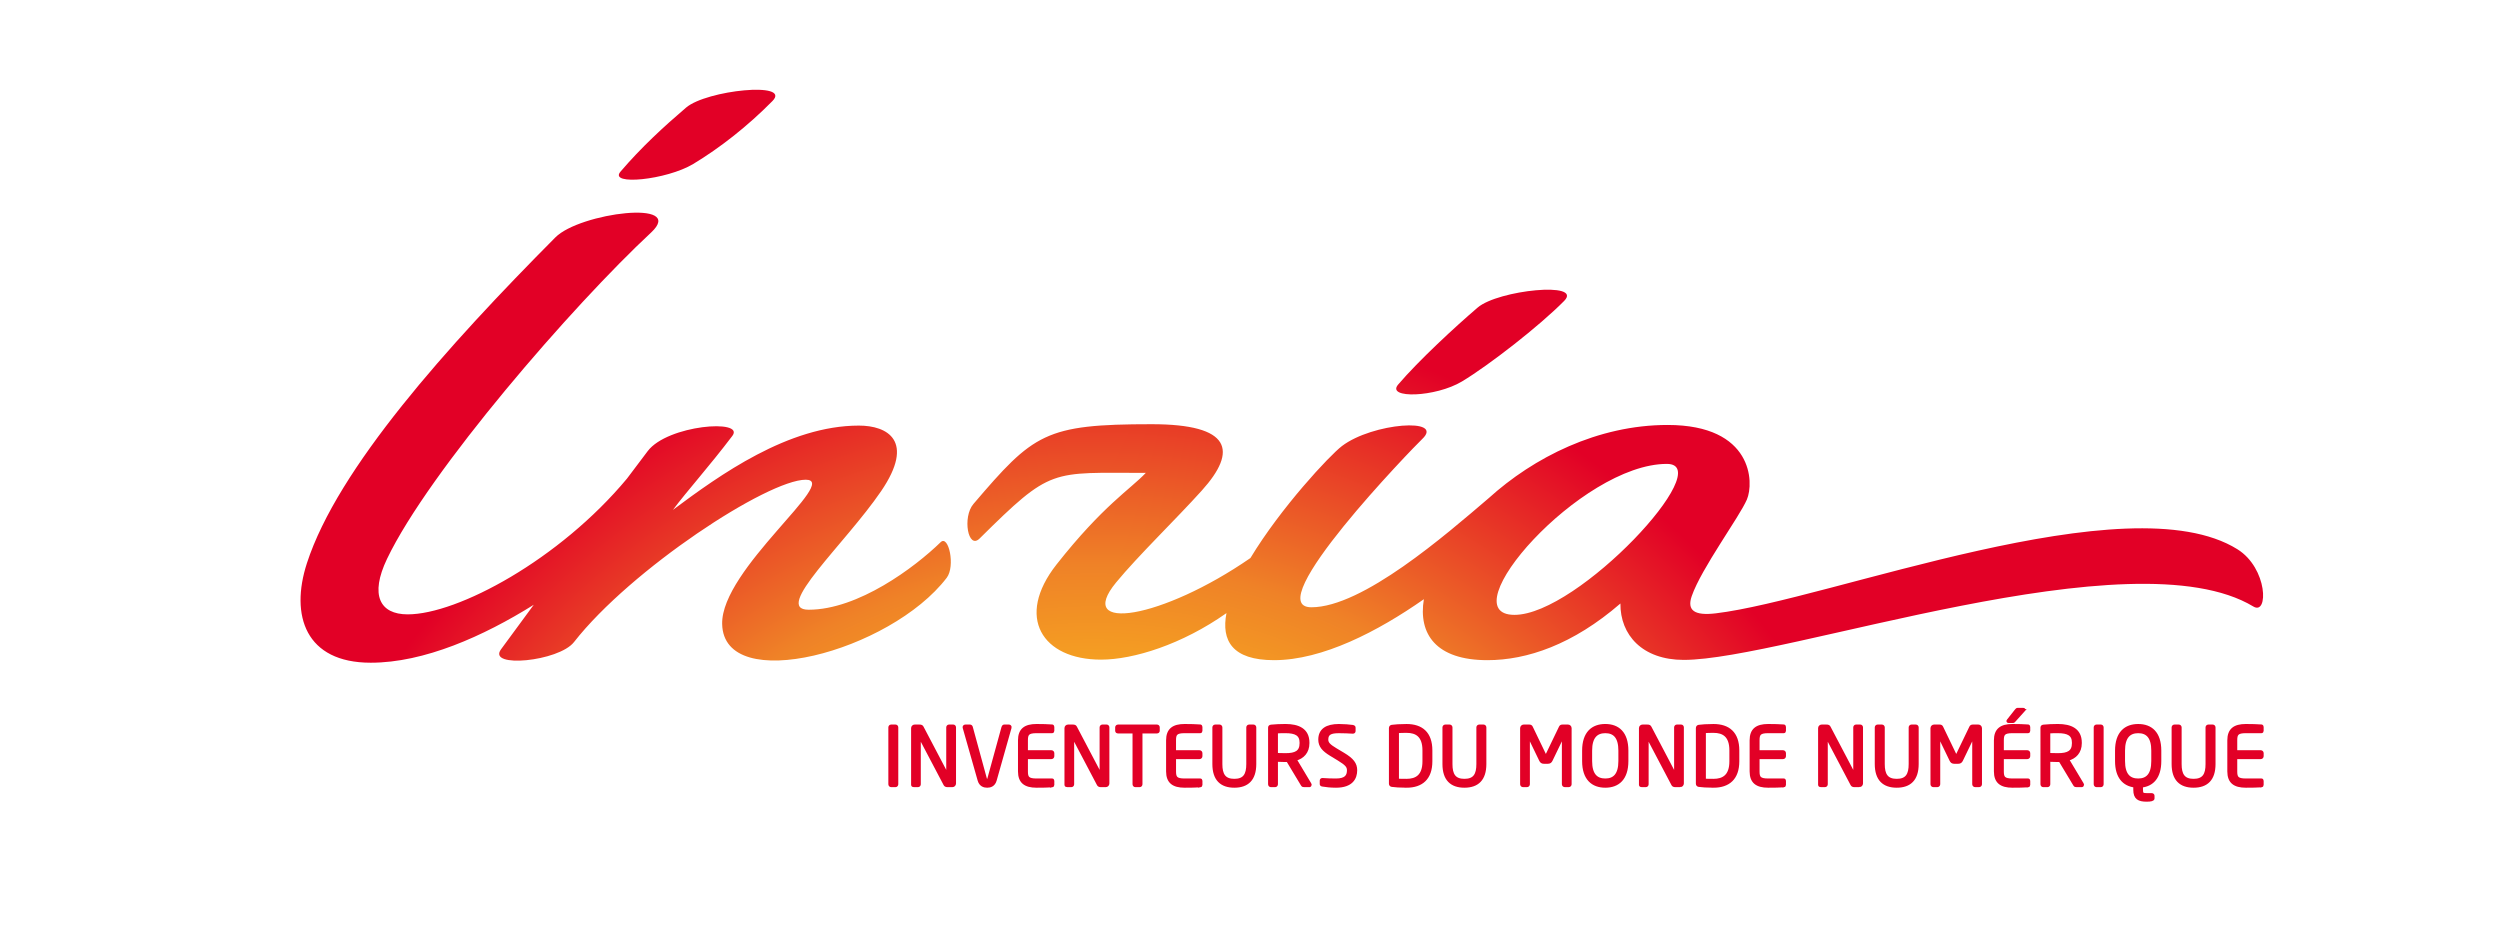<?xml version="1.0" encoding="UTF-8" standalone="no"?>
<!-- Generator: Adobe Illustrator 14.0.0, SVG Export Plug-In . SVG Version: 6.00 Build 43363)  -->

<svg
   xmlns:dc="http://purl.org/dc/elements/1.1/"
   xmlns:cc="http://creativecommons.org/ns#"
   xmlns:rdf="http://www.w3.org/1999/02/22-rdf-syntax-ns#"
   xmlns:svg="http://www.w3.org/2000/svg"
   xmlns="http://www.w3.org/2000/svg"
   xmlns:sodipodi="http://sodipodi.sourceforge.net/DTD/sodipodi-0.dtd"
   xmlns:inkscape="http://www.inkscape.org/namespaces/inkscape"
   version="1.1"
   id="Calque_1"
   x="0px"
   y="0px"
   width="194.116"
   height="73.449"
   viewBox="0 0 194.116 73.449"
   enable-background="new 0 0 210 103"
   xml:space="preserve"
   sodipodi:docname="inria.svg"
   inkscape:version="0.92.4 5da689c313, 2019-01-14"><defs
   id="defs78" /><sodipodi:namedview
   pagecolor="#ffffff"
   bordercolor="#666666"
   borderopacity="1"
   objecttolerance="10"
   gridtolerance="10"
   guidetolerance="10"
   inkscape:pageopacity="0"
   inkscape:pageshadow="2"
   inkscape:window-width="3840"
   inkscape:window-height="2047"
   id="namedview76"
   showgrid="false"
   inkscape:zoom="6.480668"
   inkscape:cx="74.532024"
   inkscape:cy="71.975784"
   inkscape:window-x="1920"
   inkscape:window-y="0"
   inkscape:window-maximized="1"
   inkscape:current-layer="Calque_1" />
<rect
   id="rect3785"
   width="194.116"
   height="73.449"
   x="0"
   y="0"
   style="fill:#ffffff;stroke-width:0.809" /><g
   id="g73"
   transform="translate(-7.715,-14.737)">
	<g
   id="g71">
		<g
   id="g11">
			<radialGradient
   id="SVGID_1_"
   cx="92.62"
   cy="104.384"
   r="66.332"
   gradientUnits="userSpaceOnUse">
				<stop
   offset="0.4"
   style="stop-color:#FECD1A"
   id="stop2" />
				<stop
   offset="0.69"
   style="stop-color:#EF8227"
   id="stop4" />
				<stop
   offset="1"
   style="stop-color:#E20026"
   id="stop6" />
			</radialGradient>
			<path
   d="m 61.542,27.469 c 2.083,-1.256 4.229,-2.938 6.154,-4.891 1.508,-1.529 -5.119,-0.846 -6.712,0.516 -1.716,1.465 -3.479,3.084 -5.092,4.973 -0.943,1.103 3.585,0.644 5.65,-0.598 z m 59.696,16.883 c 2.084,-1.254 6.001,-4.297 7.928,-6.25 1.507,-1.528 -5.121,-0.846 -6.714,0.514 -1.717,1.467 -4.567,4.097 -6.181,5.986 -0.941,1.104 2.903,0.992 4.967,-0.25 z m 60.2,13.03 c -8.486,-5.284 -31.699,3.927 -40.503,4.979 -1.649,0.197 -2.251,-0.221 -1.862,-1.34 0.748,-2.156 3.691,-6.127 4.281,-7.496 0.561,-1.303 0.482,-5.791 -6.156,-5.791 -5.424,0 -10.398,2.52 -13.896,5.688 -3.332,2.846 -9.791,8.468 -13.765,8.468 -4.113,0 7.937,-12.433 8.603,-13.06 1.791,-1.684 -3.855,-1.266 -6.23,0.543 -0.947,0.721 -4.735,4.77 -7.104,8.693 -6.854,4.739 -13.675,5.84 -10.43,1.898 1.727,-2.096 4.646,-4.906 6.654,-7.137 2.804,-3.107 2.295,-5.152 -3.895,-5.152 -8.285,0 -9.162,0.721 -13.838,6.196 -0.867,1.017 -0.418,3.566 0.479,2.681 5.608,-5.549 5.481,-5.096 12.906,-5.096 -1.196,1.266 -3.322,2.533 -6.932,7.113 -3.216,4.086 -1.112,7.387 3.455,7.387 2.525,0 6.294,-1.182 9.741,-3.613 -0.412,2.129 0.441,3.654 3.694,3.654 3.768,0 8.069,-2.241 11.633,-4.734 -0.447,2.705 0.947,4.734 4.932,4.734 3.068,0 6.641,-1.205 10.329,-4.4 -0.021,2.441 1.704,4.379 4.916,4.379 7.821,0 34.835,-9.811 44.235,-4.143 1.176,0.708 1.124,-2.974 -1.247,-4.451 z m -56.129,5.097 c -5.128,0 5.141,-11.722 11.831,-11.722 4.005,0 -6.886,11.722 -11.831,11.722 z M 80.752,56.837 c -2.01,1.958 -6.404,5.243 -10.249,5.243 -2.841,0 2.819,-5.094 5.624,-9.201 2.678,-3.922 0.487,-5.096 -1.722,-5.096 -5.476,0 -10.817,3.842 -14.44,6.545 1.094,-1.467 2.797,-3.346 4.615,-5.746 1.009,-1.33 -5.027,-0.855 -6.57,1.178 -0.492,0.645 -1.035,1.366 -1.611,2.137 C 51.16,58.192 43.253,62.44 39.37,62.44 c -2.164,0 -2.95,-1.492 -1.604,-4.308 3.246,-6.79 14.431,-19.694 20.51,-25.345 2.761,-2.584 -5.533,-1.533 -7.435,0.379 -8.424,8.477 -16.904,17.938 -19.295,25.3 -1.321,4.069 -0.103,7.728 4.955,7.728 4.152,0 8.753,-2.057 12.66,-4.5 -0.963,1.312 -1.839,2.5 -2.543,3.459 -1.104,1.492 4.486,0.947 5.664,-0.559 4.421,-5.654 15.042,-12.609 17.998,-12.609 2.691,0 -6.578,6.945 -6.492,11.199 0.107,5.582 13.045,2.164 17.436,-3.584 0.684,-0.897 0.149,-3.368 -0.472,-2.763 z"
   id="path9"
   inkscape:connector-curvature="0"
   style="fill:url(#SVGID_1_)" />
		</g>
		<g
   id="g69">
			<g
   id="g67">
				<g
   id="g65">
					<path
   d="m 77.25,75.756 h -0.345 c -0.062,0 -0.113,-0.057 -0.113,-0.125 v -4.416 c 0,-0.062 0.044,-0.119 0.113,-0.119 h 0.345 c 0.062,0 0.113,0.051 0.113,0.119 v 4.416 c 0,0.062 -0.044,0.125 -0.113,0.125 z"
   id="path13"
   inkscape:connector-curvature="0"
   style="fill:#e20026;stroke:#e20026;stroke-width:0.2" />
					<path
   d="m 81.665,75.756 h -0.389 c -0.1,0 -0.169,-0.037 -0.201,-0.101 l -1.938,-3.681 c -0.006,-0.013 -0.012,-0.02 -0.019,-0.02 -0.007,0 -0.006,0.007 -0.006,0.02 v 3.662 c 0,0.062 -0.05,0.119 -0.113,0.119 h -0.326 c -0.062,0 -0.113,-0.013 -0.113,-0.075 v -4.409 c 0,-0.1 0.082,-0.176 0.182,-0.176 h 0.345 c 0.175,0 0.207,0.031 0.257,0.126 l 1.925,3.663 0.013,0.018 c 0.006,0 0.006,-0.012 0.006,-0.018 v -3.67 c 0,-0.062 0.05,-0.119 0.113,-0.119 h 0.333 c 0.069,0 0.113,0.057 0.113,0.119 v 4.359 c 0,0.101 -0.082,0.183 -0.182,0.183 z"
   id="path15"
   inkscape:connector-curvature="0"
   style="fill:#e20026;stroke:#e20026;stroke-width:0.2" />
					<path
   d="m 86.158,71.24 -1.154,4.083 c -0.113,0.396 -0.401,0.477 -0.64,0.477 -0.232,0 -0.527,-0.081 -0.64,-0.477 l -1.16,-4.083 c -0.006,-0.012 -0.006,-0.025 -0.006,-0.037 0,-0.062 0.05,-0.107 0.113,-0.107 h 0.364 c 0.05,0 0.1,0.045 0.113,0.095 l 1.091,3.995 c 0.025,0.088 0.056,0.131 0.125,0.131 0.062,0 0.094,-0.043 0.119,-0.131 l 1.097,-3.995 c 0.013,-0.05 0.057,-0.095 0.107,-0.095 h 0.37 c 0.062,0 0.106,0.045 0.106,0.107 0.002,0.012 0.002,0.026 -0.005,0.037 z"
   id="path17"
   inkscape:connector-curvature="0"
   style="fill:#e20026;stroke:#e20026;stroke-width:0.2" />
					<path
   d="m 89.417,75.769 c -0.238,0.024 -0.853,0.031 -1.223,0.031 -0.878,0 -1.336,-0.333 -1.336,-1.167 v -2.414 c 0,-0.834 0.458,-1.166 1.336,-1.166 0.37,0 0.959,0.012 1.223,0.037 0.038,0.006 0.062,0.051 0.062,0.088 v 0.313 c 0,0.044 -0.025,0.075 -0.069,0.075 H 88.2 c -0.665,0 -0.771,0.176 -0.771,0.652 v 0.871 h 1.925 c 0.069,0 0.125,0.057 0.125,0.126 v 0.238 c 0,0.069 -0.056,0.126 -0.125,0.126 h -1.925 v 1.053 c 0,0.477 0.106,0.652 0.771,0.652 h 1.21 c 0.044,0 0.069,0.031 0.069,0.076 v 0.319 c 0,0.04 -0.025,0.083 -0.062,0.09 z"
   id="path19"
   inkscape:connector-curvature="0"
   style="fill:#e20026;stroke:#e20026;stroke-width:0.2" />
					<path
   d="m 93.573,75.756 h -0.389 c -0.1,0 -0.169,-0.037 -0.201,-0.101 l -1.938,-3.681 c -0.006,-0.013 -0.012,-0.02 -0.019,-0.02 -0.007,0 -0.006,0.007 -0.006,0.02 v 3.662 c 0,0.062 -0.05,0.119 -0.113,0.119 h -0.326 c -0.062,0 -0.113,-0.013 -0.113,-0.075 v -4.409 c 0,-0.1 0.082,-0.176 0.182,-0.176 h 0.345 c 0.175,0 0.207,0.031 0.257,0.126 l 1.925,3.663 0.013,0.018 c 0.006,0 0.006,-0.012 0.006,-0.018 v -3.67 c 0,-0.062 0.05,-0.119 0.113,-0.119 h 0.333 c 0.069,0 0.113,0.057 0.113,0.119 v 4.359 c 0,0.101 -0.082,0.183 -0.182,0.183 z"
   id="path21"
   inkscape:connector-curvature="0"
   style="fill:#e20026;stroke:#e20026;stroke-width:0.2" />
					<path
   d="m 97.546,71.586 h -1.223 v 4.045 c 0,0.062 -0.044,0.125 -0.113,0.125 h -0.345 c -0.062,0 -0.113,-0.057 -0.113,-0.125 v -4.045 h -1.223 c -0.069,0 -0.125,-0.031 -0.125,-0.102 v -0.275 c 0,-0.062 0.056,-0.113 0.125,-0.113 h 3.017 c 0.069,0 0.119,0.045 0.119,0.113 v 0.275 c 0,0.064 -0.05,0.102 -0.119,0.102 z"
   id="path23"
   inkscape:connector-curvature="0"
   style="fill:#e20026;stroke:#e20026;stroke-width:0.2" />
					<path
   d="m 100.917,75.769 c -0.238,0.024 -0.853,0.031 -1.223,0.031 -0.878,0 -1.336,-0.333 -1.336,-1.167 v -2.414 c 0,-0.834 0.458,-1.166 1.336,-1.166 0.37,0 0.959,0.012 1.223,0.037 0.038,0.006 0.062,0.051 0.062,0.088 v 0.313 c 0,0.044 -0.025,0.075 -0.069,0.075 H 99.7 c -0.665,0 -0.771,0.176 -0.771,0.652 v 0.871 h 1.925 c 0.069,0 0.125,0.057 0.125,0.126 v 0.238 c 0,0.069 -0.056,0.126 -0.125,0.126 H 98.93 v 1.053 c 0,0.477 0.106,0.652 0.771,0.652 h 1.21 c 0.044,0 0.069,0.031 0.069,0.076 v 0.319 c 0,0.04 -0.025,0.083 -0.063,0.09 z"
   id="path25"
   inkscape:connector-curvature="0"
   style="fill:#e20026;stroke:#e20026;stroke-width:0.2" />
					<path
   d="m 103.556,75.8 c -1.016,0 -1.605,-0.54 -1.605,-1.737 v -2.848 c 0,-0.062 0.05,-0.119 0.119,-0.119 h 0.339 c 0.062,0 0.119,0.051 0.119,0.119 v 2.848 c 0,0.809 0.251,1.248 1.028,1.248 0.778,0 1.029,-0.433 1.029,-1.248 v -2.848 c 0,-0.062 0.05,-0.119 0.119,-0.119 h 0.338 c 0.063,0 0.119,0.051 0.119,0.119 v 2.848 c 0.001,1.197 -0.589,1.737 -1.605,1.737 z"
   id="path27"
   inkscape:connector-curvature="0"
   style="fill:#e20026;stroke:#e20026;stroke-width:0.2" />
					<path
   d="m 109.38,75.756 h -0.401 c -0.075,0 -0.112,0 -0.163,-0.082 l -1.123,-1.868 c -0.018,0 -0.037,0 -0.056,0 -0.038,0 -0.069,0 -0.106,0 -0.207,0 -0.357,-0.007 -0.689,-0.019 v 1.844 c 0,0.062 -0.045,0.125 -0.113,0.125 h -0.339 c -0.062,0 -0.113,-0.057 -0.113,-0.125 V 71.24 c 0,-0.088 0.038,-0.125 0.15,-0.138 0.27,-0.031 0.741,-0.05 1.104,-0.05 0.99,0 1.756,0.332 1.756,1.348 v 0.044 c 0,0.702 -0.414,1.116 -0.984,1.267 l 1.141,1.906 c 0.014,0.02 0.02,0.038 0.02,0.057 -0.002,0.045 -0.033,0.082 -0.084,0.082 z M 108.722,72.4 c 0,-0.627 -0.408,-0.834 -1.191,-0.834 -0.195,0 -0.539,0 -0.689,0.02 v 1.718 c 0.275,0.007 0.545,0.013 0.689,0.013 0.771,0 1.191,-0.194 1.191,-0.872 z"
   id="path29"
   inkscape:connector-curvature="0"
   style="fill:#e20026;stroke:#e20026;stroke-width:0.2" />
					<path
   d="m 111.448,75.8 c -0.439,0 -0.766,-0.044 -1.041,-0.088 -0.107,-0.019 -0.119,-0.044 -0.119,-0.112 v -0.252 c 0,-0.068 0.05,-0.1 0.106,-0.1 0.007,0 0.013,0 0.019,0 0.289,0.025 0.746,0.037 1.035,0.037 0.752,0 0.953,-0.301 0.953,-0.74 0,-0.312 -0.182,-0.488 -0.753,-0.84 l -0.608,-0.37 c -0.576,-0.351 -0.865,-0.671 -0.865,-1.173 0,-0.759 0.546,-1.109 1.499,-1.109 0.37,0 0.853,0.037 1.091,0.074 0.062,0.014 0.107,0.045 0.107,0.107 v 0.27 c 0,0.062 -0.045,0.1 -0.107,0.1 -0.006,0 -0.006,0 -0.012,0 -0.276,-0.018 -0.715,-0.037 -1.079,-0.037 -0.646,0 -0.922,0.139 -0.922,0.596 0,0.295 0.207,0.471 0.684,0.76 l 0.577,0.344 c 0.727,0.434 0.984,0.778 0.984,1.279 0,0.601 -0.313,1.254 -1.549,1.254 z"
   id="path31"
   inkscape:connector-curvature="0"
   style="fill:#e20026;stroke:#e20026;stroke-width:0.2" />
					<path
   d="m 116.933,75.8 c -0.477,0 -0.959,-0.031 -1.141,-0.063 -0.082,-0.012 -0.132,-0.062 -0.132,-0.156 v -4.309 c 0,-0.088 0.05,-0.145 0.132,-0.156 0.182,-0.031 0.664,-0.062 1.141,-0.062 1.16,0 1.9,0.596 1.9,1.95 v 0.847 c 0,1.34 -0.74,1.949 -1.9,1.949 z m 1.33,-2.797 c 0,-1.136 -0.577,-1.462 -1.33,-1.462 -0.295,0 -0.488,0.007 -0.695,0.02 v 3.737 c 0.2,0.013 0.4,0.013 0.695,0.013 0.753,0 1.33,-0.332 1.33,-1.461 z"
   id="path33"
   inkscape:connector-curvature="0"
   style="fill:#e20026;stroke:#e20026;stroke-width:0.2" />
					<path
   d="m 121.421,75.8 c -1.016,0 -1.605,-0.54 -1.605,-1.737 v -2.848 c 0,-0.062 0.051,-0.119 0.119,-0.119 h 0.34 c 0.062,0 0.119,0.051 0.119,0.119 v 2.848 c 0,0.809 0.25,1.248 1.027,1.248 0.778,0 1.029,-0.433 1.029,-1.248 v -2.848 c 0,-0.062 0.05,-0.119 0.119,-0.119 h 0.338 c 0.063,0 0.119,0.051 0.119,0.119 v 2.848 c 0,1.197 -0.588,1.737 -1.605,1.737 z"
   id="path35"
   inkscape:connector-curvature="0"
   style="fill:#e20026;stroke:#e20026;stroke-width:0.2" />
					<path
   d="m 129.521,75.756 h -0.307 c -0.068,0 -0.125,-0.057 -0.125,-0.125 v -3.719 c 0,-0.014 0,-0.02 -0.007,-0.02 -0.007,0 -0.007,0 -0.013,0.013 l -0.896,1.856 c -0.062,0.125 -0.125,0.182 -0.282,0.182 h -0.288 c -0.157,0 -0.22,-0.057 -0.283,-0.182 l -0.896,-1.856 c -0.006,-0.013 -0.006,-0.013 -0.012,-0.013 -0.007,0 -0.007,0.006 -0.007,0.02 v 3.719 c 0,0.068 -0.057,0.125 -0.126,0.125 h -0.307 c -0.069,0 -0.125,-0.057 -0.125,-0.125 v -4.353 c 0,-0.101 0.081,-0.183 0.182,-0.183 h 0.407 c 0.112,0 0.163,0.025 0.2,0.107 l 1.035,2.15 c 0.025,0.057 0.044,0.069 0.075,0.069 0.032,0 0.05,-0.013 0.075,-0.069 l 1.035,-2.15 c 0.037,-0.082 0.088,-0.107 0.201,-0.107 h 0.407 c 0.101,0 0.182,0.082 0.182,0.183 v 4.353 c 0,0.068 -0.055,0.125 -0.125,0.125 z"
   id="path37"
   inkscape:connector-curvature="0"
   style="fill:#e20026;stroke:#e20026;stroke-width:0.2" />
					<path
   d="m 132.36,75.8 c -0.984,0 -1.699,-0.577 -1.699,-1.97 v -0.809 c 0,-1.393 0.715,-1.969 1.699,-1.969 0.984,0 1.693,0.576 1.693,1.969 v 0.809 c 0.001,1.393 -0.708,1.97 -1.693,1.97 z m 1.116,-2.779 c 0,-1.054 -0.426,-1.455 -1.115,-1.455 -0.684,0 -1.123,0.401 -1.123,1.455 v 0.809 c 0,1.055 0.433,1.455 1.123,1.455 0.684,0 1.115,-0.4 1.115,-1.455 z"
   id="path39"
   inkscape:connector-curvature="0"
   style="fill:#e20026;stroke:#e20026;stroke-width:0.2" />
					<path
   d="m 138.177,75.756 h -0.389 c -0.1,0 -0.169,-0.037 -0.2,-0.101 l -1.938,-3.681 c -0.006,-0.013 -0.012,-0.02 -0.018,-0.02 -0.007,0 -0.007,0.007 -0.007,0.02 v 3.662 c 0,0.062 -0.05,0.119 -0.112,0.119 h -0.326 c -0.062,0 -0.113,-0.013 -0.113,-0.075 v -4.409 c 0,-0.1 0.082,-0.176 0.182,-0.176 h 0.346 c 0.175,0 0.207,0.031 0.256,0.126 l 1.926,3.663 0.013,0.018 c 0.007,0 0.007,-0.012 0.007,-0.018 v -3.67 c 0,-0.062 0.05,-0.119 0.112,-0.119 h 0.333 c 0.068,0 0.112,0.057 0.112,0.119 v 4.359 c -0.002,0.101 -0.083,0.183 -0.184,0.183 z"
   id="path41"
   inkscape:connector-curvature="0"
   style="fill:#e20026;stroke:#e20026;stroke-width:0.2" />
					<path
   d="m 140.766,75.8 c -0.477,0 -0.96,-0.031 -1.142,-0.063 -0.081,-0.012 -0.131,-0.062 -0.131,-0.156 v -4.309 c 0,-0.088 0.05,-0.145 0.131,-0.156 0.182,-0.031 0.665,-0.062 1.142,-0.062 1.16,0 1.9,0.596 1.9,1.95 v 0.847 c 0,1.34 -0.74,1.949 -1.9,1.949 z m 1.329,-2.797 c 0,-1.136 -0.576,-1.462 -1.329,-1.462 -0.295,0 -0.489,0.007 -0.696,0.02 v 3.737 c 0.201,0.013 0.401,0.013 0.696,0.013 0.753,0 1.329,-0.332 1.329,-1.461 z"
   id="path43"
   inkscape:connector-curvature="0"
   style="fill:#e20026;stroke:#e20026;stroke-width:0.2" />
					<path
   d="m 146.226,75.769 c -0.238,0.024 -0.853,0.031 -1.223,0.031 -0.878,0 -1.336,-0.333 -1.336,-1.167 v -2.414 c 0,-0.834 0.458,-1.166 1.336,-1.166 0.37,0 0.96,0.012 1.223,0.037 0.038,0.006 0.062,0.051 0.062,0.088 v 0.313 c 0,0.044 -0.024,0.075 -0.068,0.075 h -1.211 c -0.664,0 -0.771,0.176 -0.771,0.652 v 0.871 h 1.925 c 0.069,0 0.125,0.057 0.125,0.126 v 0.238 c 0,0.069 -0.056,0.126 -0.125,0.126 h -1.925 v 1.053 c 0,0.477 0.106,0.652 0.771,0.652 h 1.211 c 0.044,0 0.068,0.031 0.068,0.076 v 0.319 c 0,0.04 -0.024,0.083 -0.062,0.09 z"
   id="path45"
   inkscape:connector-curvature="0"
   style="fill:#e20026;stroke:#e20026;stroke-width:0.2" />
					<path
   d="m 152.087,75.756 h -0.389 c -0.1,0 -0.169,-0.037 -0.2,-0.101 l -1.938,-3.681 c -0.006,-0.013 -0.012,-0.02 -0.018,-0.02 -0.007,0 -0.007,0.007 -0.007,0.02 v 3.662 c 0,0.062 -0.05,0.119 -0.112,0.119 h -0.326 c -0.062,0 -0.113,-0.013 -0.113,-0.075 v -4.409 c 0,-0.1 0.082,-0.176 0.182,-0.176 h 0.346 c 0.175,0 0.207,0.031 0.256,0.126 l 1.926,3.663 0.013,0.018 c 0.007,0 0.007,-0.012 0.007,-0.018 v -3.67 c 0,-0.062 0.05,-0.119 0.112,-0.119 h 0.333 c 0.068,0 0.112,0.057 0.112,0.119 v 4.359 c -10e-4,0.101 -0.083,0.183 -0.184,0.183 z"
   id="path47"
   inkscape:connector-curvature="0"
   style="fill:#e20026;stroke:#e20026;stroke-width:0.2" />
					<path
   d="m 154.989,75.8 c -1.016,0 -1.605,-0.54 -1.605,-1.737 v -2.848 c 0,-0.062 0.05,-0.119 0.119,-0.119 h 0.338 c 0.062,0 0.119,0.051 0.119,0.119 v 2.848 c 0,0.809 0.252,1.248 1.029,1.248 0.777,0 1.028,-0.433 1.028,-1.248 v -2.848 c 0,-0.062 0.05,-0.119 0.119,-0.119 h 0.339 c 0.062,0 0.119,0.051 0.119,0.119 v 2.848 c 0.001,1.197 -0.589,1.737 -1.605,1.737 z"
   id="path49"
   inkscape:connector-curvature="0"
   style="fill:#e20026;stroke:#e20026;stroke-width:0.2" />
					<path
   d="m 161.384,75.756 h -0.307 c -0.069,0 -0.126,-0.057 -0.126,-0.125 v -3.719 c 0,-0.014 0,-0.02 -0.007,-0.02 -0.006,0 -0.006,0 -0.012,0.013 l -0.896,1.856 c -0.063,0.125 -0.126,0.182 -0.283,0.182 h -0.288 c -0.157,0 -0.22,-0.057 -0.282,-0.182 l -0.896,-1.856 c -0.006,-0.013 -0.006,-0.013 -0.013,-0.013 -0.007,0 -0.007,0.006 -0.007,0.02 v 3.719 c 0,0.068 -0.057,0.125 -0.125,0.125 h -0.307 c -0.07,0 -0.126,-0.057 -0.126,-0.125 v -4.353 c 0,-0.101 0.081,-0.183 0.182,-0.183 h 0.407 c 0.113,0 0.164,0.025 0.201,0.107 l 1.035,2.15 c 0.025,0.057 0.043,0.069 0.074,0.069 0.032,0 0.051,-0.013 0.076,-0.069 l 1.035,-2.15 c 0.037,-0.082 0.088,-0.107 0.2,-0.107 h 0.407 c 0.101,0 0.182,0.082 0.182,0.183 v 4.353 c 10e-4,0.068 -0.055,0.125 -0.124,0.125 z"
   id="path51"
   inkscape:connector-curvature="0"
   style="fill:#e20026;stroke:#e20026;stroke-width:0.2" />
					<path
   d="m 165.194,75.769 c -0.238,0.024 -0.853,0.031 -1.223,0.031 -0.878,0 -1.336,-0.333 -1.336,-1.167 v -2.414 c 0,-0.834 0.458,-1.166 1.336,-1.166 0.37,0 0.96,0.012 1.223,0.037 0.038,0.006 0.062,0.051 0.062,0.088 v 0.313 c 0,0.044 -0.024,0.075 -0.068,0.075 h -1.211 c -0.664,0 -0.771,0.176 -0.771,0.652 v 0.871 h 1.925 c 0.069,0 0.125,0.057 0.125,0.126 v 0.238 c 0,0.069 -0.056,0.126 -0.125,0.126 h -1.925 v 1.053 c 0,0.477 0.106,0.652 0.771,0.652 h 1.211 c 0.044,0 0.068,0.031 0.068,0.076 v 0.319 c 0.001,0.04 -0.024,0.083 -0.062,0.09 z m -0.338,-5.876 -0.709,0.789 c -0.057,0.063 -0.075,0.095 -0.145,0.095 h -0.338 c -0.038,0 -0.057,-0.019 -0.057,-0.044 0,-0.019 0.006,-0.044 0.025,-0.062 l 0.614,-0.777 c 0.056,-0.069 0.075,-0.095 0.15,-0.095 h 0.414 c 0.044,0 0.069,0.013 0.069,0.044 0.003,0.011 -0.004,0.03 -0.023,0.05 z"
   id="path53"
   inkscape:connector-curvature="0"
   style="fill:#e20026;stroke:#e20026;stroke-width:0.2" />
					<path
   d="m 169.351,75.756 h -0.401 c -0.075,0 -0.112,0 -0.163,-0.082 l -1.123,-1.868 c -0.018,0 -0.037,0 -0.056,0 -0.038,0 -0.069,0 -0.106,0 -0.207,0 -0.357,-0.007 -0.689,-0.019 v 1.844 c 0,0.062 -0.045,0.125 -0.113,0.125 h -0.339 c -0.062,0 -0.112,-0.057 -0.112,-0.125 V 71.24 c 0,-0.088 0.037,-0.125 0.15,-0.138 0.27,-0.031 0.74,-0.05 1.104,-0.05 0.99,0 1.756,0.332 1.756,1.348 v 0.044 c 0,0.702 -0.414,1.116 -0.984,1.267 l 1.141,1.906 c 0.014,0.02 0.02,0.038 0.02,0.057 -0.003,0.045 -0.035,0.082 -0.085,0.082 z M 168.692,72.4 c 0,-0.627 -0.408,-0.834 -1.191,-0.834 -0.195,0 -0.539,0 -0.689,0.02 v 1.718 c 0.275,0.007 0.545,0.013 0.689,0.013 0.771,0 1.191,-0.194 1.191,-0.872 z"
   id="path55"
   inkscape:connector-curvature="0"
   style="fill:#e20026;stroke:#e20026;stroke-width:0.2" />
					<path
   d="m 170.842,75.756 h -0.345 c -0.062,0 -0.113,-0.057 -0.113,-0.125 v -4.416 c 0,-0.062 0.044,-0.119 0.113,-0.119 h 0.345 c 0.062,0 0.112,0.051 0.112,0.119 v 4.416 c 0,0.062 -0.043,0.125 -0.112,0.125 z"
   id="path57"
   inkscape:connector-curvature="0"
   style="fill:#e20026;stroke:#e20026;stroke-width:0.2" />
					<path
   d="m 174.009,75.787 v 0.27 c 0,0.314 0.068,0.363 0.389,0.363 h 0.369 c 0.076,0 0.139,0.032 0.139,0.102 v 0.213 c 0,0.106 -0.188,0.15 -0.508,0.15 -0.615,0 -0.941,-0.163 -0.941,-0.822 v -0.281 c -0.834,-0.107 -1.417,-0.696 -1.417,-1.951 v -0.809 c 0,-1.393 0.715,-1.969 1.699,-1.969 0.985,0 1.693,0.576 1.693,1.969 v 0.809 c 0,1.261 -0.583,1.857 -1.423,1.956 z m 0.845,-2.766 c 0,-1.054 -0.426,-1.455 -1.116,-1.455 -0.684,0 -1.122,0.401 -1.122,1.455 v 0.809 c 0,1.055 0.432,1.455 1.122,1.455 0.684,0 1.116,-0.4 1.116,-1.455 z"
   id="path59"
   inkscape:connector-curvature="0"
   style="fill:#e20026;stroke:#e20026;stroke-width:0.2" />
					<path
   d="m 178.038,75.8 c -1.016,0 -1.605,-0.54 -1.605,-1.737 v -2.848 c 0,-0.062 0.051,-0.119 0.119,-0.119 h 0.34 c 0.062,0 0.119,0.051 0.119,0.119 v 2.848 c 0,0.809 0.25,1.248 1.027,1.248 0.778,0 1.029,-0.433 1.029,-1.248 v -2.848 c 0,-0.062 0.05,-0.119 0.119,-0.119 h 0.338 c 0.063,0 0.119,0.051 0.119,0.119 v 2.848 c 0.001,1.197 -0.588,1.737 -1.605,1.737 z"
   id="path61"
   inkscape:connector-curvature="0"
   style="fill:#e20026;stroke:#e20026;stroke-width:0.2" />
					<path
   d="m 183.317,75.769 c -0.238,0.024 -0.854,0.031 -1.223,0.031 -0.879,0 -1.336,-0.333 -1.336,-1.167 v -2.414 c 0,-0.834 0.457,-1.166 1.336,-1.166 0.369,0 0.959,0.012 1.223,0.037 0.037,0.006 0.062,0.051 0.062,0.088 v 0.313 c 0,0.044 -0.025,0.075 -0.069,0.075 h -1.21 c -0.665,0 -0.771,0.176 -0.771,0.652 v 0.871 h 1.926 c 0.068,0 0.125,0.057 0.125,0.126 v 0.238 c 0,0.069 -0.057,0.126 -0.125,0.126 h -1.926 v 1.053 c 0,0.477 0.106,0.652 0.771,0.652 h 1.21 c 0.044,0 0.069,0.031 0.069,0.076 v 0.319 c 0.001,0.04 -0.025,0.083 -0.062,0.09 z"
   id="path63"
   inkscape:connector-curvature="0"
   style="fill:#e20026;stroke:#e20026;stroke-width:0.2" />
				</g>
			</g>
		</g>
	</g>
</g>
</svg>